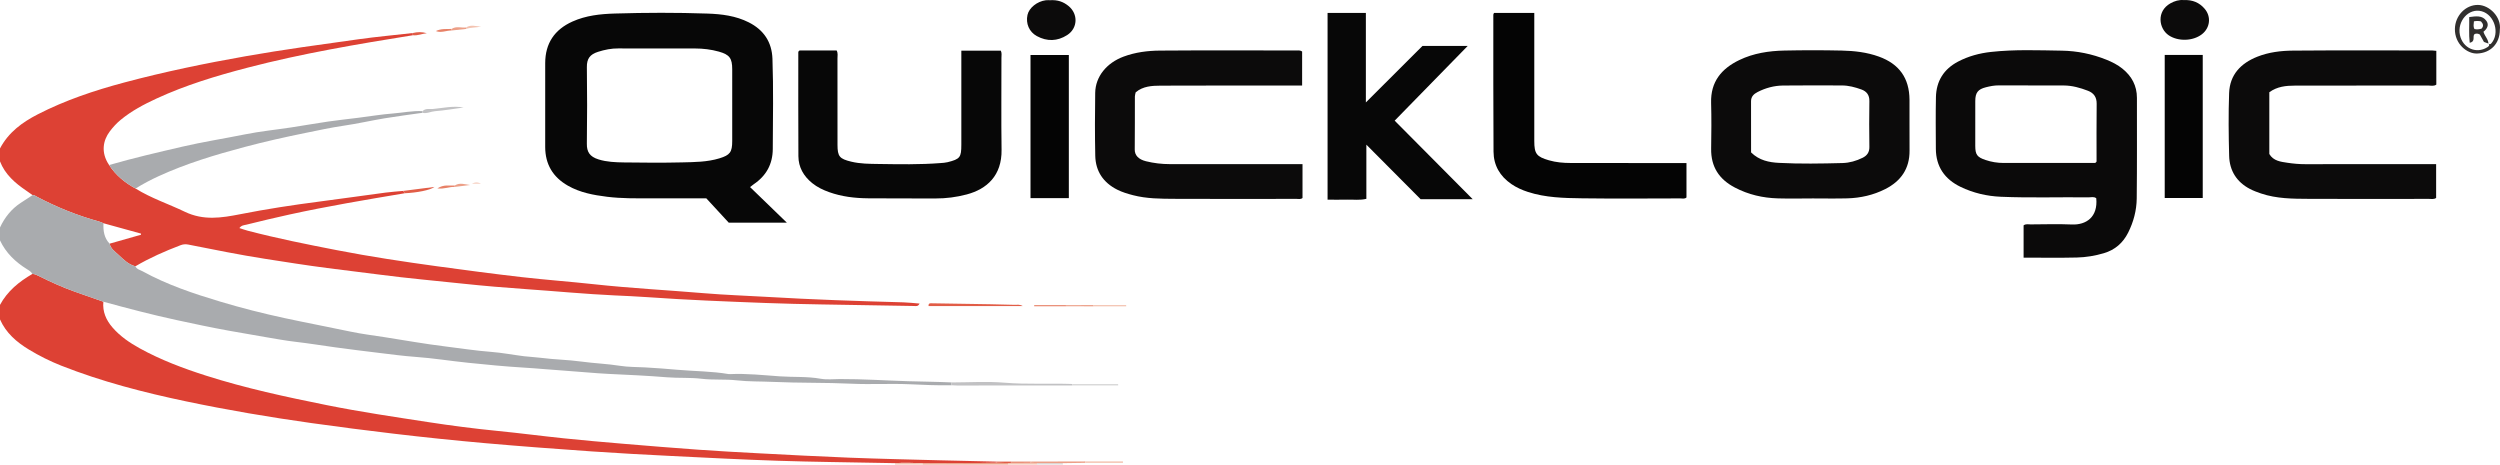 <?xml version="1.0" encoding="iso-8859-1"?>
<!-- Generator: Adobe Illustrator 27.0.0, SVG Export Plug-In . SVG Version: 6.00 Build 0)  -->
<svg version="1.1" id="Layer_1" xmlns="http://www.w3.org/2000/svg" xmlns:xlink="http://www.w3.org/1999/xlink" x="0px" y="0px"
	 viewBox="0 0 1550.139 288.048" style="enable-background:new 0 0 1550.139 288.048;" xml:space="preserve">
<g>
	<path style="fill:#DD4134;" d="M0,92.048c5.223-9.952,13.753-16.201,23.485-21.193c17.062-8.752,35.116-14.774,53.572-19.705
		c24.849-6.639,50-11.832,75.334-16.3c23.225-4.097,46.576-7.256,69.917-10.511c11.171-1.558,22.416-2.587,33.627-3.856
		c0.011,0.458,0.022,0.916,0.033,1.374c-34.393,5.53-68.741,11.309-102.488,20.113c-19.262,5.025-38.3,10.76-56.429,19.133
		c-7.848,3.625-15.46,7.652-22.195,13.192c-2.599,2.138-4.809,4.561-6.812,7.229c-4.083,5.437-5.69,12.978-0.394,20.8
		c4.145,6.352,9.804,10.999,16.413,14.577c9.62,6.014,20.413,9.527,30.543,14.406c11.539,5.557,22.722,3.81,34.353,1.516
		c16.286-3.213,32.698-5.726,49.169-7.85c13.671-1.763,27.313-3.742,40.977-5.555c3.615-0.48,7.264-0.704,10.898-1.046
		c0.311,0.485,0.623,0.97,0.934,1.455c-23.917,4.024-47.843,8.013-71.542,13.21c-8.919,1.956-17.805,4.071-26.664,6.284
		c-1.316,0.329-2.988,0.3-4.292,2.092c1.811,0.58,3.416,1.176,5.064,1.608c18.323,4.801,36.887,8.502,55.471,12.115
		c20.722,4.028,41.589,7.166,62.495,10.028c17.296,2.368,34.605,4.661,51.948,6.65c14.873,1.705,29.818,2.782,44.702,4.405
		c22.837,2.49,45.776,3.673,68.656,5.601c12.934,1.09,25.925,1.502,38.888,2.266c28.099,1.657,56.225,2.621,84.36,3.373
		c3.272,0.087,6.536,0.482,10.163,0.762c-0.927,1.993-2.349,1.521-3.474,1.507c-7.497-0.091-14.994-0.23-22.49-0.379
		c-23.152-0.459-46.316-0.606-69.452-1.485c-24.453-0.929-48.913-1.861-73.33-3.615c-6.807-0.489-13.631-0.772-20.449-1.089
		c-18.126-0.845-36.187-2.589-54.283-3.846c-13.285-0.923-26.55-2.028-39.783-3.437c-17.031-1.813-34.095-3.309-51.088-5.54
		c-11.041-1.45-22.107-2.746-33.156-4.176c-12.697-1.644-25.333-3.658-37.98-5.623c-16.091-2.5-32.046-5.742-48.012-8.909
		c-1.79-0.355-3.263-0.148-4.802,0.439c-9.633,3.669-19.05,7.807-27.948,13.053c-4.366-1.124-7.398-4.287-10.531-7.169
		c-2.136-1.966-4.72-3.724-5.46-6.86c6.493-1.85,12.985-3.7,19.478-5.549c0.005-0.233,0.011-0.466,0.016-0.699
		c-7.762-2.142-15.524-4.285-23.286-6.427c-0.921-0.361-1.819-0.807-2.768-1.069c-13.379-3.689-26.172-8.838-38.436-15.324
		c-0.86-0.455-1.649-1.143-2.729-1.046c-1.338-0.939-2.666-1.894-4.017-2.815c-6.9-4.7-13.087-10.035-16.209-18.114
		C0,97.381,0,94.714,0,92.048z"/>
	<path style="fill:#DD4134;" d="M554.946,287.191c-2.498-0.046-4.996-0.088-7.495-0.137c-21.652-0.428-43.311-0.639-64.954-1.348
		c-21.968-0.72-43.924-1.859-65.879-2.952c-16.628-0.828-33.257-1.703-49.864-2.86c-22.081-1.537-44.159-3.178-66.207-5.131
		c-18.887-1.673-37.755-3.633-56.584-5.868c-17.002-2.018-33.988-4.188-50.949-6.575c-26.013-3.661-51.896-8.044-77.589-13.44
		c-26.337-5.532-52.384-12.254-77.481-22.16c-6.954-2.745-13.678-6.119-20.064-9.992C10.316,212.14,3.69,206.444,0,198.048
		c0-3,0-6,0-9c4.616-8.554,11.823-14.397,20.054-19.168c1.372-0.048,2.53,0.525,3.729,1.126c7.512,3.763,15.16,7.222,23.087,10.031
		c5.732,2.031,11.476,4.031,17.214,6.045c-0.582,6.202,1.696,11.389,5.667,15.978c4.756,5.496,10.66,9.493,16.961,12.962
		c13.007,7.16,26.827,12.363,40.925,16.864c24.56,7.842,49.709,13.23,74.958,18.315c20.87,4.203,41.91,7.289,62.924,10.528
		c14.287,2.203,28.643,4.053,43.047,5.473c13.735,1.353,27.424,3.168,41.152,4.588c12.246,1.267,24.512,2.343,36.781,3.373
		c15.589,1.309,31.183,2.581,46.787,3.692c12.288,0.875,24.591,1.553,36.894,2.194c18.789,0.979,37.579,2.001,56.379,2.727
		c18.976,0.732,37.964,1.148,56.948,1.657c11.487,0.308,22.977,0.529,34.465,0.789c0.016,0.234,0.01,0.467-0.016,0.699
		c-3.133,0.049-6.266,0.126-9.4,0.141c-12.204,0.059-24.409,0.099-36.613,0.145C566.278,287.072,560.612,286.79,554.946,287.191z"/>
	<path style="fill:#A9ABAE;" d="M64.084,187.081c-5.738-2.014-11.482-4.013-17.214-6.045c-7.927-2.809-15.575-6.268-23.087-10.031
		c-1.199-0.6-2.357-1.173-3.729-1.126c-0.71-1.389-1.968-2.125-3.246-2.919C9.615,162.494,3.646,156.854,0,149.048
		c0-2.667,0-5.333,0-8c2.896-6.219,7.021-11.409,12.784-15.217c2.471-1.633,4.961-3.237,7.442-4.855
		c1.079-0.098,1.869,0.591,2.729,1.046c12.263,6.486,25.057,11.635,38.436,15.324c0.949,0.262,1.846,0.708,2.768,1.069
		c-0.232,4.673,0.392,9.089,3.792,12.675c0.741,3.136,3.324,4.894,5.46,6.86c3.132,2.882,6.165,6.045,10.531,7.169
		c0.854,1.878,2.809,2.187,4.368,3.047c15.278,8.42,31.718,13.896,48.33,18.875c13.073,3.918,26.286,7.279,39.648,10.161
		c13.662,2.947,27.393,5.536,41.064,8.423c6.914,1.46,13.958,2.314,20.949,3.408c12.678,1.984,25.322,4.255,38.053,5.809
		c9.326,1.138,18.615,2.615,28.006,3.328c6.881,0.522,13.697,1.856,20.556,2.713c3.437,0.429,6.898,0.521,10.356,0.976
		c8.344,1.097,16.823,1.188,25.159,2.333c8.008,1.1,16.086,1.369,24.081,2.641c5.035,0.801,10.235,0.688,15.341,0.966
		c6.781,0.37,13.582,0.899,20.316,1.492c10.52,0.927,21.132,0.862,31.576,2.652c0.325,0.056,0.666,0.039,0.998,0.024
		c10.311-0.469,20.59,0.675,30.822,1.385c8.401,0.583,16.871-0.018,25.248,1.484c3.878,0.695,7.974,0.214,11.97,0.199
		c14.123-0.052,28.222,0.908,42.328,1.336c8.942,0.271,17.908,0.334,26.854,0.751c-0.012,0.582-0.025,1.163-0.037,1.745
		c-8.635,0.201-17.243-0.223-25.872-0.607c-11.977-0.534-24.012,0.225-35.986-0.34c-16.289-0.768-32.595-0.38-48.859-1.129
		c-7.456-0.343-14.967-0.119-22.357-0.955c-7.308-0.827-14.645-0.109-21.865-0.981c-7.14-0.863-14.276-0.33-21.375-0.913
		c-12.061-0.991-24.134-1.534-36.219-2.102c-8.906-0.419-17.801-1.385-26.718-1.963c-8.741-0.567-17.463-1.444-26.22-1.964
		c-11.376-0.676-22.73-1.801-34.071-2.959c-10.989-1.122-21.923-2.9-32.931-3.682c-7.27-0.517-14.471-1.499-21.677-2.363
		c-9.315-1.117-18.64-2.275-27.942-3.547c-8.162-1.116-16.304-2.464-24.498-3.408c-6.374-0.734-12.697-1.924-19.03-2.99
		c-7.463-1.256-14.918-2.563-22.366-3.907c-10.847-1.958-21.621-4.255-32.396-6.586C94.26,195.165,79.156,191.204,64.084,187.081z"
		/>
	<path style="fill:#EC9F87;" d="M571.943,287.207c12.204-0.047,24.409-0.086,36.613-0.145c3.133-0.015,6.266-0.093,9.4-0.141
		c2.365,0.077,4.731,0.155,7.096,0.232c-0.023,0.298-0.04,0.596-0.052,0.895c-17.667,0-35.333,0-53,0
		C572.006,287.766,571.987,287.486,571.943,287.207z"/>
	<path style="fill:#F3C3B1;" d="M625,288.048c0.012-0.299,0.029-0.597,0.052-0.895c0.641-0.049,1.283-0.098,1.924-0.146
		c3.989-0.012,7.978-0.024,11.967-0.037c1.381,0.061,2.762,0.121,4.142,0.182c-0.036,0.298-0.064,0.597-0.085,0.896
		C637,288.048,631,288.048,625,288.048z"/>
	<path style="fill:#F3C3B1;" d="M571.943,287.207c0.044,0.278,0.063,0.559,0.057,0.84c-5.667,0-11.333,0-17,0
		c0.03-0.289,0.012-0.574-0.054-0.857C560.612,286.79,566.278,287.072,571.943,287.207z"/>
	<path style="fill:#D9D9D9;" d="M643,288.048c0.021-0.299,0.049-0.598,0.085-0.896c5.31,0.011,10.621,0.021,15.932,0.032
		c-0.022,0.288-0.027,0.576-0.016,0.864C653.667,288.048,648.333,288.048,643,288.048z"/>
	<path style="fill:#070707;" d="M465.074,115.992c7.686,7.436,14.935,14.449,22.814,22.072c-12.356,0-23.743,0-36.026,0
		c-4.443-4.818-9.284-10.069-13.91-15.085c-12.004,0-23.319-0.002-34.634,0.001c-8.992,0.002-17.988,0.144-26.942-0.977
		c-8.426-1.054-16.693-2.567-24.221-6.857c-9.352-5.33-14.092-13.299-14.105-24.049c-0.022-17.322-0.041-34.645,0.006-51.967
		c0.033-12.226,5.725-20.748,16.895-25.773c8.386-3.773,17.327-4.698,26.273-4.967c19.144-0.577,38.31-0.633,57.451,0.026
		c8.753,0.301,17.512,1.356,25.603,5.446c9.33,4.716,14.313,12.233,14.682,22.542c0.668,18.644,0.274,37.301,0.2,55.952
		c-0.037,9.341-4.019,16.615-11.755,21.846C466.74,114.65,466.127,115.179,465.074,115.992z M407.494,30.048
		c-7.99,0-15.981,0.068-23.97-0.027c-4.386-0.052-8.607,0.804-12.713,2.115c-5.001,1.596-6.99,4.257-6.921,9.497
		c0.207,15.812,0.219,31.63-0.009,47.441c-0.073,5.062,1.722,8.058,7.283,9.782c5.122,1.589,10.493,1.789,15.795,1.86
		c11.983,0.161,23.976,0.265,35.954-0.027c7.779-0.19,15.64-0.2,23.218-2.527c6.519-2.001,7.882-3.808,7.887-10.73
		c0.011-14.816,0.007-29.631,0.002-44.447c-0.003-6.88-1.65-9.119-8.29-10.987c-4.818-1.356-9.764-1.928-14.765-1.942
		C423.142,30.033,415.318,30.05,407.494,30.048z"/>
	<path style="fill:#0B0A0A;" d="M1254.744,159.75c0-6.825,0-13.43,0-20.019c1.463-1.047,2.998-0.584,4.424-0.592
		c8.493-0.049,16.999-0.307,25.477,0.053c8.935,0.379,16.256-4.617,15.152-16.25c-1.413-1.174-3.14-0.559-4.72-0.577
		c-18.149-0.212-36.306,0.411-54.448-0.364c-8.693-0.372-17.093-2.329-24.959-6.131c-9.852-4.762-15.277-12.526-15.332-23.658
		c-0.053-10.658-0.169-21.32,0.052-31.974c0.207-9.966,4.872-17.407,13.754-22.064c6.39-3.351,13.266-5.194,20.391-5.977
		c14.602-1.604,29.272-1.02,43.904-0.788c9.475,0.15,18.792,2.039,27.673,5.621c3.556,1.434,6.956,3.141,9.946,5.564
		c5.737,4.65,8.962,10.563,8.956,18.072c-0.019,20.817,0.106,41.635-0.125,62.449c-0.082,7.347-1.969,14.447-5.29,21.081
		c-3.209,6.412-8.154,10.744-15.105,12.801c-5.456,1.614-11.053,2.535-16.677,2.675
		C1277.007,159.941,1266.187,159.75,1254.744,159.75z M1299.604,100.636c0.534-0.338,0.378-0.888,0.378-1.356
		c0.013-11.65-0.083-23.301,0.065-34.948c0.052-4.114-1.829-6.678-5.39-8.045c-4.81-1.847-9.78-3.261-14.991-3.282
		c-13.48-0.053-26.961,0.015-40.441-0.053c-2.704-0.014-5.298,0.508-7.858,1.156c-4.93,1.247-6.554,3.344-6.589,8.456
		c-0.064,9.319-0.05,18.639-0.007,27.959c0.024,5.37,1.131,6.908,6.333,8.677c3.628,1.233,7.391,1.85,11.24,1.849
		c18.639-0.004,37.277-0.005,55.916-0.019C1298.727,101.029,1299.285,101.191,1299.604,100.636z"/>
	<path style="fill:#0C0B0B;" d="M1123.466,123.049c-7,0-14.003,0.154-20.997-0.038c-9.399-0.258-18.365-2.319-26.784-6.737
		c-9.758-5.12-14.851-12.855-14.679-24.028c0.146-9.497,0.247-19.004-0.023-28.496c-0.371-13.037,6.4-21.164,17.469-26.509
		c8.847-4.272,18.377-5.692,28.048-5.897c11.827-0.251,23.668-0.256,35.495,0.01c7.794,0.176,15.545,1.041,23.001,3.735
		c12.58,4.547,18.92,13.307,18.998,26.792c0.06,10.499-0.054,20.999,0.03,31.498c0.089,11.218-5.366,18.946-15.057,23.854
		c-7.346,3.72-15.288,5.527-23.502,5.755c-7.327,0.203-14.664,0.043-21.997,0.043
		C1123.466,123.037,1123.466,123.043,1123.466,123.049z M1085.764,94.502c5.059,5.003,11.206,6.169,17.261,6.486
		c13.135,0.688,26.305,0.453,39.458,0.104c4.351-0.116,8.518-1.328,12.423-3.247c2.716-1.335,4.264-3.375,4.214-6.704
		c-0.145-9.492-0.155-18.99,0-28.482c0.062-3.777-1.748-6.035-4.969-7.193c-3.897-1.401-7.918-2.479-12.126-2.481
		c-12.16-0.004-24.321-0.113-36.478,0.049c-5.51,0.074-10.821,1.494-15.747,4.031c-2.276,1.172-4.075,2.769-4.058,5.743
		C1085.8,73.293,1085.764,83.778,1085.764,94.502z"/>
	<path style="fill:#0C0B0B;" d="M807.387,53.052c-2.097,0-3.918,0-5.739,0c-27.323,0-54.647-0.069-81.969,0.059
		c-5.424,0.025-10.984,0.304-15.495,4.132c-0.187,0.919-0.492,1.729-0.495,2.541c-0.042,10.995,0.026,21.992-0.09,32.986
		c-0.037,3.469,2.286,6.06,6.983,7.217c4.844,1.193,9.802,1.781,14.817,1.778c25.491-0.014,50.981-0.007,76.472-0.007
		c1.818,0,3.636,0,5.756,0c0,7.159,0,14.063,0,21.015c-1.177,0.953-2.559,0.542-3.825,0.543c-25.157,0.029-50.315,0.11-75.472-0.027
		c-8.631-0.047-17.304-0.055-25.78-2.251c-3.383-0.876-6.726-1.878-9.825-3.443c-8.592-4.338-13.41-11.388-13.605-21.032
		c-0.262-12.99-0.24-25.991-0.039-38.983c0.156-10.07,7.048-18.562,17.628-22.489c7.258-2.695,14.881-3.662,22.492-3.72
		c28.155-0.215,56.312-0.089,84.468-0.074c1.136,0.001,2.33-0.277,3.72,0.625C807.387,38.614,807.387,45.521,807.387,53.052z"/>
	<path style="fill:#0C0B0B;" d="M1510.657,31.522c0,7.211,0,14.001,0,20.942c-1.583,1.149-3.473,0.554-5.216,0.556
		c-27.496,0.045-54.991-0.01-82.487,0.067c-5.474,0.015-10.937,0.521-15.848,4.105c0,12.809,0,25.59,0,38.313
		c2.581,4.334,7.076,4.787,11.279,5.425c3.597,0.545,7.249,0.877,10.937,0.867c25.162-0.073,50.325-0.038,75.488-0.038
		c1.814,0,3.627,0,5.729,0c0,7.237,0,14.135,0,20.982c-1.496,0.995-3.033,0.575-4.48,0.577c-24.829,0.028-49.659,0.1-74.488-0.02
		c-9.963-0.048-19.983-0.077-29.598-3.332c-2.346-0.794-4.7-1.663-6.889-2.807c-8.229-4.301-12.633-11.323-12.881-20.455
		c-0.353-12.988-0.489-26.006-0.023-38.986c0.409-11.406,7.278-18.524,17.537-22.577c7.043-2.783,14.552-3.694,21.986-3.756
		c28.827-0.242,57.656-0.1,86.485-0.09C1508.833,31.293,1509.48,31.409,1510.657,31.522z"/>
	<path style="fill:#070707;" d="M495.8,31.303c7.411,0,15.166,0,22.972,0c0.915,1.687,0.504,3.375,0.506,4.978
		c0.032,17.833,0.013,35.666,0.019,53.5c0.003,7.287,1.284,8.708,8.517,10.459c5.569,1.349,11.25,1.355,16.872,1.436
		c12.823,0.184,25.662,0.438,38.472-0.562c1.485-0.116,3-0.194,4.435-0.553c7.697-1.925,8.489-2.98,8.489-10.881
		c0.001-17.667,0-35.333,0-53c0-1.642,0-3.285,0-5.244c8.33,0,16.378,0,24.491,0c0.709,1.497,0.372,3.01,0.374,4.462
		c0.026,19-0.192,38.003,0.08,56.999c0.227,15.891-9.009,24.334-21.644,27.676c-6.256,1.654-12.708,2.507-19.234,2.485
		c-14-0.047-28,0.02-41.999-0.1c-8.176-0.07-16.247-1.04-24.017-3.814c-3.776-1.348-7.367-3.059-10.495-5.583
		c-5.32-4.294-8.55-9.818-8.587-16.735c-0.116-21.333-0.063-42.666-0.06-63.999C494.993,32.359,494.911,31.798,495.8,31.303z"/>
	<path style="fill:#070707;" d="M882.034,28.462c9.627,0,19.029,0,28.048,0c-14.962,15.306-30.03,30.72-45.311,46.352
		c15.955,16.059,31.843,32.05,48.381,48.695c-11.052,0-21.092,0-32.291,0c-10.766-10.819-22.115-22.225-33.638-33.804
		c0,11.183,0,22.268,0,33.579c-4.091,1.014-8.053,0.391-11.96,0.499c-3.954,0.109-7.914,0.024-12.097,0.024
		c0-38.81,0-77.191,0-115.808c7.888,0,15.635,0,23.747,0c0,18.039,0,36.114,0,55.512C859.208,51.242,870.665,39.808,882.034,28.462z
		"/>
	<path style="fill:#040404;" d="M1045.71,101.119c0,7.473,0,14.4,0,21.318c-1.188,1.066-2.582,0.585-3.845,0.587
		c-20.311,0.033-40.624,0.222-60.931-0.057c-11.264-0.155-22.598-0.405-33.509-3.943c-3.651-1.184-7.104-2.721-10.283-4.895
		c-7.084-4.843-11.014-11.595-11.071-20.096c-0.191-28.3-0.115-56.602-0.125-84.903c0-0.295,0.22-0.589,0.431-1.119
		c8.115,0,16.322,0,24.966,0c0,2.015,0,3.805,0,5.594c0,24.639-0.005,49.279,0.002,73.918c0.002,7.818,1.415,9.666,9.117,11.887
		c4.346,1.253,8.812,1.647,13.316,1.652c21.975,0.025,43.951,0.039,65.926,0.056C1041.525,101.12,1043.346,101.119,1045.71,101.119z
		"/>
	<path style="fill:#040404;" d="M662.738,122.837c-8.075,0-15.825,0-23.768,0c0-29.596,0-58.981,0-88.72c7.859,0,15.704,0,23.768,0
		C662.738,63.621,662.738,93.015,662.738,122.837z"/>
	<path style="fill:#040404;" d="M1365.821,34.081c0,29.605,0,58.994,0,88.675c-7.773,0-15.506,0-23.575,0
		c0-29.366,0-58.861,0-88.675C1349.894,34.081,1357.625,34.081,1365.821,34.081z"/>
	<path style="fill:#A9ABAE;" d="M84.063,116.9c-6.609-3.578-12.268-8.224-16.413-14.577c15.014-4.333,30.225-7.852,45.441-11.392
		c12.822-2.983,25.814-4.997,38.7-7.596c9.506-1.918,19.205-2.872,28.807-4.332c7.64-1.162,15.25-2.527,22.897-3.64
		c6.195-0.902,12.426-1.551,18.638-2.334c7.186-0.906,14.347-2.109,21.559-2.67c6.101-0.475,12.144-1.772,18.307-1.432
		c-0.015,0.34-0.029,0.679-0.044,1.019c-7.819,1.124-15.66,2.116-23.451,3.408c-8.425,1.398-16.767,3.335-25.214,4.558
		c-7.988,1.157-15.858,2.889-23.742,4.486c-12.711,2.575-25.387,5.422-37.919,8.754c-18.141,4.823-36.118,10.226-53.256,18.086
		C93.431,111.504,88.655,114.014,84.063,116.9z"/>
	<path style="fill:#0C0B0B;" d="M650.811,0.138c5.122-0.361,8.589,1.052,11.653,3.517c6.171,4.965,5.874,13.86-0.78,18.107
		c-6.05,3.862-12.467,4.06-18.798,0.602c-4.776-2.609-6.944-7.782-5.789-13.106c0.944-4.353,5.945-8.407,11.338-9.099
		C649.576,0.013,650.753,0.138,650.811,0.138z"/>
	<path style="fill:#0C0B0B;" d="M1354.049,0.056c5.389-0.266,9.692,1.518,13.003,5.427c4.16,4.911,3.324,11.856-1.787,15.79
		c-5.552,4.273-14.706,4.528-20.506,0.629c-6.219-4.18-7.723-14.883,0.981-19.81C1348.362,0.607,1351.224-0.23,1354.049,0.056z"/>
	<path style="fill:#312F2E;" d="M1550.047,18.488c-0.04,8.698-5.834,14.398-14.09,14.704c-6.176,0.229-13.936-5.87-13.784-15.259
		c0.134-8.256,6.642-14.961,14.302-14.881C1543.631,3.125,1551.054,10.576,1550.047,18.488z M1542.976,27.094
		c0.618,0.454,1.196,0.431,1.718-0.154c5.524-6.186,2.086-17.757-5.884-19.946c-8.097-2.223-15.343,6.128-13.511,14.749
		c1.728,8.136,10.115,11.841,16.884,7.602c0.834-0.522,1.77-1.102,0.86-2.316L1542.976,27.094z"/>
	<path style="fill:#C1C1C3;" d="M589.928,238.868c0.012-0.582,0.025-1.163,0.037-1.745c10.949-0.008,21.958-0.749,32.831,0.159
		c14.076,1.176,28.122,0.305,42.169,0.814c0.029,0.301,0.029,0.602,0,0.902c-23.857,0.015-47.713,0.033-71.569,0.038
		C592.239,239.037,591.083,238.927,589.928,238.868z"/>
	<path style="fill:#E15D47;" d="M634.182,189.796c-19.797,0-39.123,0-58.417,0c-0.184-1.905,0.982-1.754,1.935-1.74
		c12.12,0.18,24.241,0.372,36.361,0.583c4.977,0.087,9.955,0.187,14.929,0.367C630.568,189.064,632.243,188.555,634.182,189.796z"/>
	<path style="fill:#E15D47;" d="M250.937,119.826c-0.311-0.485-0.623-0.97-0.934-1.455c6.191-0.789,12.381-1.578,19.389-2.472
		C266.817,117.927,258.385,119.512,250.937,119.826z"/>
	<path style="fill:#C1C1C3;" d="M261.955,69.945c0.015-0.34,0.029-0.679,0.044-1.019c1.809-1.936,4.426-1.157,6.47-1.354
		c6.289-0.605,12.582-2.081,19-0.913c-5.918,0.797-11.819,1.825-17.763,2.286C267.085,69.148,264.653,70.613,261.955,69.945z"/>
	<path style="fill:#EC9F87;" d="M659.016,287.184c-5.31-0.011-10.621-0.021-15.932-0.032c-1.381-0.061-2.762-0.121-4.142-0.182
		c0.043-0.257,0.045-0.515,0.006-0.773c11.337-0.029,22.674-0.058,34.011-0.087c0.055,0.292,0.055,0.583,0,0.875
		C668.312,287.051,663.664,287.117,659.016,287.184z"/>
	<path style="fill:#D9D9D9;" d="M664.965,238.999c0.029-0.301,0.029-0.602,0-0.902c9.445,0,18.89,0,28.335,0
		c0.003,0.301,0.007,0.602,0.01,0.902C683.861,238.999,674.413,238.999,664.965,238.999z"/>
	<path style="fill:#F3C3B1;" d="M672.96,286.985c0.055-0.292,0.055-0.583,0-0.875c7.776,0,15.553,0,23.329,0
		c0.004,0.292,0.007,0.583,0.011,0.875C688.519,286.985,680.74,286.985,672.96,286.985z"/>
	<path style="fill:#F3C3B1;" d="M677.937,189.152c6.781,0,13.562,0,20.343,0c0.004,0.263,0.008,0.527,0.011,0.79
		c-6.785,0-13.57,0-20.355,0C677.988,189.679,677.988,189.416,677.937,189.152z"/>
	<path style="fill:#E78167;" d="M660.944,189.885c-6.561,0-13.123,0-19.684,0c0-0.225,0-0.45,0-0.674c6.561,0,13.123,0,19.684,0
		C660.981,189.435,660.981,189.66,660.944,189.885z"/>
	<path style="fill:#EC9F87;" d="M660.944,189.885c0.037-0.225,0.037-0.45,0-0.674c5.665-0.019,11.329-0.039,16.994-0.058
		c0.051,0.263,0.051,0.527,0,0.79C672.272,189.923,666.608,189.904,660.944,189.885z"/>
	<path style="fill:#E78167;" d="M279.953,18.918c-3.236-0.045-6.403,1.681-9.718,0.341c3.117-1.557,6.465-1.243,9.761-1.302
		C279.998,18.277,279.984,18.598,279.953,18.918z"/>
	<path style="fill:#E78167;" d="M281.948,115.901c-3.267-0.195-6.412,1.472-10.784,0.919c4.039-2.602,7.53-1.594,10.835-1.792
		C281.994,115.32,281.977,115.611,281.948,115.901z"/>
	<path style="fill:#E15D47;" d="M255.968,21.857c-0.011-0.458-0.022-0.916-0.033-1.374c2.893-0.74,5.789-0.793,8.723,0.109
		C261.736,20.908,258.986,22.206,255.968,21.857z"/>
	<path style="fill:#EC9F87;" d="M281.948,115.901c0.029-0.29,0.047-0.581,0.051-0.873c3.049-2.024,6.296-0.676,9.509-0.313
		C288.321,115.11,285.135,115.506,281.948,115.901z"/>
	<path style="fill:#EC9F87;" d="M279.953,18.918c0.031-0.32,0.046-0.64,0.043-0.962c2.837-1.932,6.004-0.59,9.004-0.91
		c0.001,0.302-0.019,0.603-0.062,0.903C285.943,18.272,282.948,18.595,279.953,18.918z"/>
	<path style="fill:#F3C3B1;" d="M288.938,17.949c0.042-0.299,0.063-0.6,0.062-0.903c3.017-2.068,6.247-0.573,9.399-0.591
		C295.275,17.207,292.003,16.911,288.938,17.949z"/>
	<path style="fill:#E78167;" d="M638.949,286.197c0.039,0.258,0.037,0.515-0.006,0.773c-3.989,0.012-7.978,0.024-11.967,0.037
		c0.014-0.267,0.007-0.534-0.022-0.801C630.952,286.203,634.95,286.2,638.949,286.197z"/>
	<path style="fill:#E15D47;" d="M626.954,286.206c0.029,0.266,0.036,0.533,0.022,0.801c-0.641,0.049-1.283,0.098-1.924,0.146
		c-2.365-0.077-4.731-0.155-7.096-0.232c0.026-0.233,0.032-0.466,0.016-0.699C620.966,286.216,623.96,286.211,626.954,286.206z"/>
	<path style="fill:#F3C3B1;" d="M298.256,113.852c-1.547,0-3.093,0-5.66,0C295.107,112.74,296.695,113.135,298.256,113.852z"/>
	<path style="fill:#312F2E;" d="M1543.043,27.029c-0.914-0.327-1.829-0.655-2.845-1.018c-0.842-1.505-1.725-3.082-2.583-4.616
		c-1.123-0.64-2.206-0.735-3.248-0.259c-1.527,1.418,0.857,4.57-3.018,5.383c-0.617-5.41-0.195-10.552-0.298-15.935
		c4.134-0.503,8.109-1.239,10.688,2.413c1.798,2.546,0.288,5.018-1.858,6.684c0.798,2.816,3.048,4.652,3.096,7.414
		C1542.976,27.094,1543.043,27.029,1543.043,27.029z M1538.655,17.782c1.529-1.562,1.088-2.976-0.313-4.519
		c-1.278-0.286-2.691-0.362-4.374-0.034c-0.156,1.719-0.492,3.267,0.29,4.776C1535.858,18.376,1537.294,18.158,1538.655,17.782z"/>
</g>
</svg>
